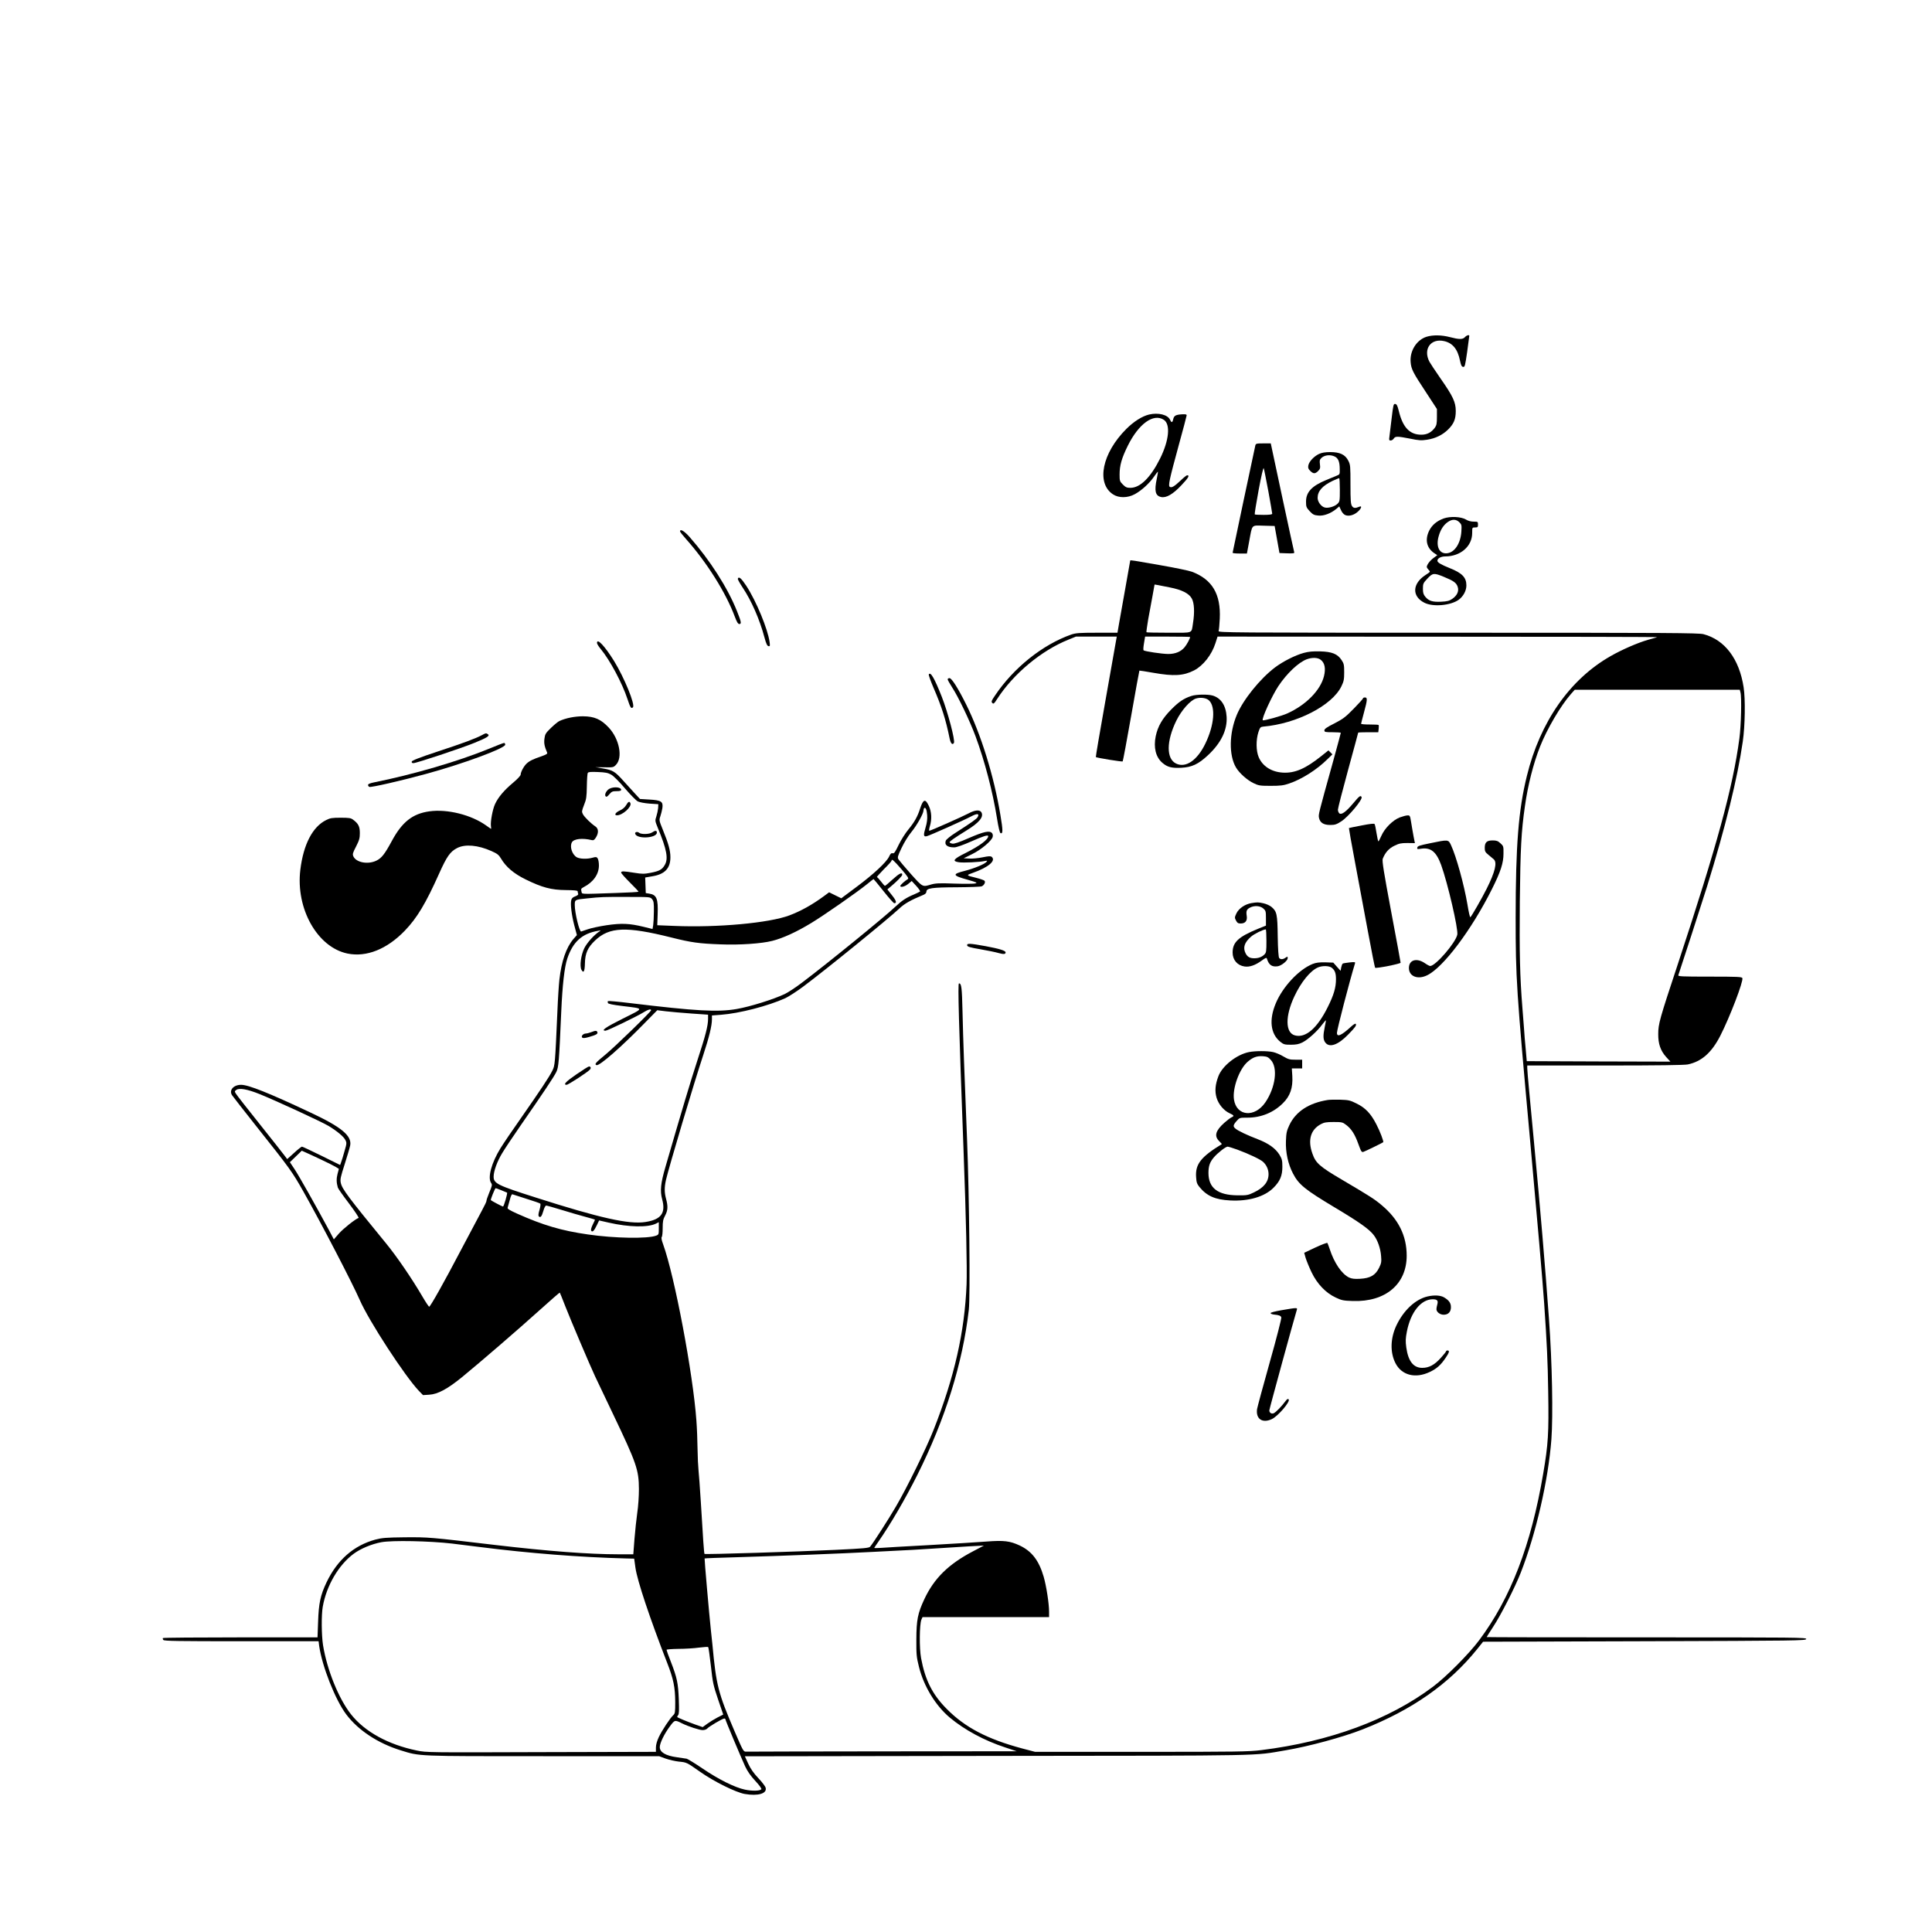 <?xml version="1.0" standalone="no"?>
<!DOCTYPE svg PUBLIC "-//W3C//DTD SVG 20010904//EN"
 "http://www.w3.org/TR/2001/REC-SVG-20010904/DTD/svg10.dtd">
<svg version="1.0" xmlns="http://www.w3.org/2000/svg"
 width="2000pt" height="2000pt" viewBox="0 0 2000 2000"
 preserveAspectRatio="xMidYMid meet">

<g transform="translate(0,2000) scale(0.1,-0.1)"
fill="#000000" stroke="none">
<path d="M14768 16514 c-103 -32 -176 -147 -165 -264 6 -72 24 -107 161 -314
l111 -170 0 -82 c0 -68 -4 -87 -21 -111 -37 -50 -81 -73 -141 -73 -119 0 -191
75 -232 243 -14 57 -22 73 -37 75 -19 3 -21 -8 -38 -150 -10 -84 -20 -170 -23
-190 -5 -33 -3 -38 13 -38 11 0 25 9 32 20 16 25 37 25 170 -1 91 -19 116 -20
175 -11 86 13 159 49 216 104 60 59 81 107 81 193 0 91 -28 152 -159 339 -54
78 -105 155 -114 172 -67 130 14 244 152 213 89 -20 141 -83 165 -203 10 -47
17 -62 32 -64 18 -3 21 11 42 155 12 87 22 161 22 166 0 14 -27 7 -45 -13 -23
-25 -59 -25 -155 0 -88 23 -176 24 -242 4z"/>
<path d="M11896 15709 c-72 -17 -159 -72 -236 -149 -251 -250 -314 -561 -139
-677 60 -40 152 -39 226 1 70 38 151 112 198 180 21 31 40 55 42 53 1 -2 -4
-35 -12 -73 -27 -126 -15 -176 44 -189 53 -12 123 28 211 122 73 77 88 103 59
103 -6 0 -36 -24 -67 -54 -66 -62 -93 -78 -112 -66 -19 11 -5 75 92 430 45
162 81 301 82 309 1 12 -10 14 -49 12 -64 -4 -82 -14 -90 -51 -8 -37 -18 -38
-33 -5 -24 52 -121 76 -216 54z m152 -55 c70 -46 55 -211 -38 -399 -98 -197
-206 -305 -308 -305 -37 0 -50 6 -78 34 -32 32 -34 38 -34 103 0 95 21 169 85
299 113 228 266 338 373 268z"/>
<path d="M12995 15388 c-13 -57 -235 -1104 -235 -1110 0 -5 33 -8 74 -8 l74 0
23 123 c34 184 19 168 151 165 l113 -3 25 -140 25 -140 79 -3 c61 -2 77 0 74
10 -3 7 -58 264 -124 570 l-119 558 -77 0 c-72 0 -78 -2 -83 -22z m135 -474
c22 -121 40 -226 40 -232 0 -8 -28 -12 -88 -12 -49 0 -91 2 -93 5 -3 2 15 115
40 250 28 151 49 239 53 228 4 -10 25 -117 48 -239z"/>
<path d="M13655 15301 c-52 -24 -103 -78 -111 -118 -5 -26 -1 -37 19 -57 32
-32 51 -33 82 -2 21 21 24 31 19 69 -5 37 -3 48 14 65 29 29 84 38 130 20 44
-16 61 -54 61 -136 1 -51 0 -54 -31 -66 -18 -8 -68 -28 -111 -46 -148 -61
-207 -125 -207 -222 0 -54 3 -62 38 -100 33 -35 45 -41 89 -45 56 -6 130 22
188 70 l29 25 18 -39 c9 -22 28 -44 42 -50 36 -17 91 -3 131 33 37 32 48 66
18 53 -43 -18 -61 -17 -77 6 -13 20 -16 55 -16 224 0 188 -1 204 -22 245 -32
64 -87 90 -188 90 -52 0 -87 -6 -115 -19z m215 -371 c0 -114 -1 -122 -24 -145
-28 -28 -95 -48 -131 -39 -38 9 -75 59 -75 100 0 70 49 125 155 176 33 15 63
28 68 28 4 0 7 -54 7 -120z"/>
<path d="M14945 14633 c-71 -26 -120 -67 -150 -126 -46 -94 -27 -179 52 -233
l32 -21 -39 -29 c-38 -28 -70 -71 -70 -93 0 -6 9 -20 19 -30 20 -20 19 -20
-30 -52 -139 -89 -146 -221 -15 -288 89 -46 272 -30 356 30 48 35 80 94 80
149 0 82 -44 128 -173 179 -89 36 -127 58 -127 76 0 25 36 45 81 45 158 0 279
105 279 242 0 58 0 58 30 58 27 0 30 3 30 30 0 29 -2 30 -44 30 -28 0 -59 8
-81 22 -51 30 -162 35 -230 11z m162 -39 c24 -24 25 -30 21 -97 -8 -121 -68
-214 -145 -224 -82 -11 -122 68 -89 179 19 67 51 115 95 145 45 31 85 29 118
-3z m-159 -566 c100 -41 128 -61 142 -103 15 -45 -6 -90 -57 -125 -30 -20 -51
-26 -115 -29 -90 -4 -127 8 -163 51 -20 24 -25 41 -25 84 0 51 3 58 46 104 56
60 68 61 172 18z"/>
<path d="M7040 14499 c0 -6 27 -40 60 -77 217 -243 415 -559 506 -804 21 -56
34 -78 47 -78 25 0 21 22 -24 134 -97 243 -280 528 -492 769 -54 60 -97 86
-97 56z"/>
<path d="M11700 14197 c0 -2 -22 -129 -50 -283 -27 -153 -57 -321 -66 -371
l-16 -93 -213 0 c-183 0 -219 -3 -266 -19 -296 -104 -596 -344 -788 -630 -38
-55 -41 -65 -29 -78 13 -13 19 -8 49 39 168 262 460 505 741 617 l76 31 212 0
211 0 -6 -32 c-3 -18 -53 -298 -110 -622 -58 -324 -103 -591 -101 -593 8 -8
272 -51 278 -45 3 4 43 216 88 472 45 256 83 466 85 468 1 1 67 -9 146 -23
210 -37 310 -31 420 25 94 49 182 160 221 281 l22 69 2280 -1 c1255 0 2277 -2
2271 -5 -5 -2 -49 -15 -97 -28 -107 -31 -268 -101 -385 -168 -422 -240 -730
-680 -867 -1241 -87 -352 -116 -719 -116 -1468 0 -625 7 -736 150 -2309 80
-886 128 -1438 145 -1680 29 -425 37 -595 42 -920 7 -428 0 -541 -52 -846
-125 -738 -338 -1290 -663 -1724 -106 -142 -343 -380 -478 -481 -454 -341
-1069 -568 -1776 -656 -130 -16 -244 -18 -1243 -18 l-1100 0 -137 36 c-357 96
-589 217 -778 409 -148 149 -223 298 -265 525 -19 101 -17 348 3 398 l12 27
655 0 655 0 0 55 c0 84 -28 266 -56 363 -49 168 -123 264 -248 323 -101 47
-163 55 -344 41 -87 -7 -355 -23 -597 -37 -242 -13 -468 -26 -502 -29 -35 -2
-63 -2 -63 0 0 2 20 31 44 66 126 181 278 442 404 693 287 575 467 1150 531
1705 16 134 5 1178 -18 1760 -30 749 -40 1022 -47 1325 -6 256 -11 295 -37
295 -13 0 -2 -401 48 -1740 26 -691 37 -1210 31 -1375 -20 -494 -125 -958
-342 -1508 -73 -186 -278 -603 -389 -792 -77 -132 -230 -370 -267 -416 -11
-14 -65 -19 -358 -33 -392 -19 -1351 -49 -1357 -42 -5 5 -16 163 -38 536 -9
146 -20 294 -24 330 -4 36 -9 135 -10 220 -1 85 -6 218 -12 295 -35 488 -226
1497 -344 1823 -16 43 -21 70 -15 76 6 6 10 47 10 92 0 69 4 91 25 130 29 54
31 96 10 174 -18 68 -18 117 -1 195 29 128 292 1011 385 1290 62 188 91 307
91 374 l0 39 93 7 c190 14 488 91 667 172 36 17 121 72 189 123 233 174 869
691 993 807 52 49 115 85 251 141 16 7 27 19 27 31 0 37 57 45 315 46 132 1
248 5 258 10 25 11 42 44 28 58 -6 6 -43 19 -83 29 -109 27 -109 27 -38 52
162 57 243 126 196 166 -12 9 -32 8 -95 -5 -44 -9 -106 -15 -137 -13 l-58 3
87 43 c94 46 203 138 213 178 4 14 1 31 -6 39 -25 30 -84 17 -237 -49 -107
-47 -156 -63 -175 -59 -16 3 -28 9 -28 14 0 10 51 45 175 122 132 81 180 140
155 187 -16 30 -67 26 -135 -11 -65 -34 -391 -179 -405 -179 -4 0 -2 21 6 47
22 72 18 150 -11 211 -36 77 -58 70 -90 -28 -27 -84 -58 -139 -120 -215 -32
-38 -78 -111 -102 -161 -36 -75 -47 -91 -62 -87 -15 4 -24 -5 -37 -34 -27 -58
-161 -183 -337 -314 l-158 -118 -63 31 -63 31 -54 -40 c-121 -89 -240 -155
-357 -199 -210 -79 -744 -128 -1193 -109 l-175 7 4 113 c6 161 -10 202 -86
214 l-37 6 -3 81 -3 80 75 13 c128 21 186 82 186 197 0 69 -20 142 -79 286
-38 94 -39 98 -25 138 8 23 17 62 21 85 9 67 -11 81 -133 88 l-99 6 -50 54
c-27 29 -83 90 -123 135 -86 96 -109 110 -211 127 l-76 13 92 -1 c87 -2 94 -1
118 24 75 74 37 270 -74 388 -81 86 -148 115 -266 116 -86 0 -180 -19 -244
-49 -14 -6 -53 -38 -87 -71 -56 -54 -62 -65 -68 -112 -6 -47 0 -79 28 -144 5
-12 -8 -20 -61 -39 -86 -29 -122 -47 -151 -74 -28 -25 -62 -88 -62 -114 0 -11
-32 -46 -80 -86 -92 -77 -153 -149 -186 -221 -25 -55 -48 -181 -42 -226 3 -16
3 -29 1 -29 -1 0 -25 16 -51 35 -154 110 -401 172 -587 146 -174 -24 -283
-110 -389 -307 -74 -137 -106 -177 -159 -203 -88 -43 -210 -20 -239 44 -10 23
-7 35 28 102 33 65 39 86 39 139 0 68 -15 98 -69 138 -23 18 -42 21 -129 21
-87 0 -109 -3 -150 -24 -141 -69 -236 -252 -268 -515 -49 -402 176 -802 488
-867 196 -40 408 44 594 237 126 131 216 281 354 589 80 179 115 229 187 266
83 43 216 31 355 -31 61 -27 77 -40 99 -77 51 -87 133 -157 256 -217 169 -83
265 -109 415 -110 87 -1 123 -4 123 -13 0 -6 2 -18 5 -25 4 -9 -7 -18 -30 -27
-24 -8 -37 -20 -41 -38 -11 -41 3 -155 31 -262 l27 -101 -37 -42 c-74 -87
-123 -230 -144 -418 -6 -52 -16 -203 -21 -335 -24 -544 -25 -556 -53 -610 -32
-65 -126 -205 -321 -485 -87 -123 -183 -265 -214 -315 -94 -151 -136 -306 -98
-361 13 -18 11 -28 -19 -99 -18 -44 -31 -83 -29 -86 2 -4 -19 -49 -47 -100
-28 -52 -126 -236 -217 -409 -174 -332 -315 -583 -329 -587 -4 -1 -37 48 -73
110 -104 178 -261 408 -369 540 -398 486 -459 568 -473 631 -8 38 -3 60 41
197 27 85 52 170 56 191 19 100 -89 190 -409 340 -435 205 -644 288 -720 288
-78 0 -126 -54 -95 -106 8 -12 122 -159 254 -325 349 -439 370 -469 487 -676
188 -334 504 -942 582 -1120 95 -218 468 -790 613 -942 l42 -43 64 4 c89 5
189 59 340 182 188 154 580 492 805 695 112 101 205 182 207 180 2 -2 28 -67
58 -144 53 -136 250 -600 306 -720 16 -33 100 -211 188 -395 243 -509 266
-575 267 -775 0 -74 -7 -180 -17 -245 -9 -63 -22 -186 -29 -272 l-12 -158
-155 0 c-306 0 -733 33 -1271 96 -682 81 -696 82 -940 80 -194 -2 -236 -6
-305 -24 -223 -61 -393 -209 -505 -443 -63 -132 -81 -218 -87 -406 l-6 -163
-797 0 c-438 0 -800 -3 -803 -7 -4 -3 -2 -12 4 -20 9 -11 154 -13 809 -13
l798 0 6 -48 c30 -211 167 -559 280 -709 124 -165 329 -300 566 -373 199 -62
158 -60 1473 -60 l1200 0 68 -25 c38 -13 99 -27 136 -31 82 -8 80 -7 221 -106
143 -101 368 -212 461 -229 138 -24 233 4 217 64 -3 14 -37 59 -76 100 -50 53
-80 97 -105 151 l-34 75 2612 4 c2847 3 2637 -1 2986 58 238 40 589 135 796
216 511 201 896 470 1187 832 l61 76 1671 5 c1581 5 1671 6 1674 23 3 16 -81
17 -1652 17 -911 0 -1656 1 -1656 3 0 2 29 48 65 103 81 122 227 409 288 564
157 402 285 958 317 1380 18 248 8 790 -25 1245 -41 565 -88 1119 -155 1830
-11 116 -22 235 -25 265 -3 30 -14 150 -25 265 -11 116 -20 222 -20 238 l0 27
805 0 c550 0 821 4 857 11 143 30 247 122 337 298 99 194 240 563 228 596 -6
13 -49 15 -338 15 -292 0 -330 2 -325 15 13 35 252 773 298 920 190 614 315
1122 369 1497 24 166 28 438 9 563 -45 294 -195 492 -415 550 -52 13 -345 15
-2543 15 -2362 0 -2484 1 -2477 18 4 9 9 67 12 127 12 255 -78 406 -287 486
-28 11 -178 42 -333 69 -273 48 -307 54 -307 47z m410 -278 c123 -24 197 -61
227 -114 26 -46 31 -142 13 -255 -18 -111 10 -100 -249 -100 -125 0 -230 2
-233 5 -2 3 6 62 18 133 13 70 33 180 45 244 l21 117 31 -5 c18 -4 75 -14 127
-25z m210 -513 c0 -15 -34 -79 -57 -106 -38 -46 -96 -70 -169 -70 -63 0 -244
27 -256 38 -4 4 -2 37 5 75 l11 67 233 0 c128 0 233 -2 233 -4z m5697 -573
c14 -50 7 -344 -11 -478 -67 -504 -230 -1101 -636 -2332 -191 -576 -204 -623
-204 -728 -1 -101 24 -172 82 -237 l44 -48 -744 2 -743 3 -11 125 c-7 69 -15
168 -18 220 -4 52 -11 145 -16 205 -26 321 -32 579 -27 1102 6 549 15 726 53
988 30 216 88 443 156 615 72 183 213 423 319 544 l41 46 854 0 854 0 7 -27z
m-11690 -852 c25 -14 83 -72 143 -143 56 -65 115 -125 132 -134 18 -9 71 -19
122 -23 l91 -6 -2 -40 c-2 -22 -10 -60 -18 -85 -15 -45 -15 -48 15 -121 93
-224 111 -320 70 -386 -27 -46 -57 -61 -144 -78 -68 -13 -88 -13 -169 0 -113
18 -137 19 -137 2 0 -7 41 -53 90 -102 50 -49 90 -92 90 -96 0 -3 -105 -9
-232 -13 -389 -13 -350 -15 -359 17 -6 24 -4 29 24 44 99 51 157 133 157 224
0 30 -6 63 -13 73 -11 16 -18 17 -53 7 -57 -16 -132 -13 -164 5 -48 29 -74
109 -50 154 20 37 109 47 207 23 17 -4 27 3 43 29 29 48 26 91 -7 113 -44 29
-114 97 -129 127 -13 25 -12 33 12 95 24 59 27 84 29 194 1 69 5 131 10 138 5
10 32 12 104 9 78 -3 104 -8 138 -27z m3271 -419 c3 -40 -2 -80 -17 -130 -24
-79 -21 -97 14 -88 32 8 386 166 459 205 62 33 87 30 67 -7 -10 -19 -64 -57
-234 -166 -49 -31 -91 -66 -96 -78 -17 -45 17 -71 89 -70 20 0 92 25 173 61
124 55 177 72 177 55 0 -35 -89 -101 -234 -174 -128 -63 -143 -85 -70 -96 49
-7 216 1 269 13 26 5 28 4 17 -9 -20 -24 -124 -67 -224 -93 -135 -34 -130 -48
32 -93 92 -26 101 -31 76 -37 -16 -5 -113 -5 -215 -2 -155 6 -195 4 -241 -9
-92 -27 -86 -30 -211 109 -63 71 -120 139 -128 151 -12 20 -9 32 32 118 26 55
68 124 101 164 57 69 126 192 126 224 0 9 3 20 7 24 14 14 27 -16 31 -72z
m-268 -558 c69 -80 80 -98 67 -105 -28 -16 -77 -60 -77 -70 0 -19 47 -8 82 21
l36 30 47 -51 c26 -28 43 -54 39 -58 -5 -4 -34 -18 -64 -31 -78 -32 -127 -65
-190 -125 -108 -103 -702 -587 -970 -789 -63 -48 -143 -100 -176 -116 -119
-56 -359 -131 -497 -155 -197 -34 -417 -22 -1105 61 -122 15 -225 24 -228 21
-4 -3 -4 -12 -1 -20 3 -9 49 -19 149 -31 233 -29 232 -17 5 -131 -178 -89
-230 -125 -179 -125 20 0 334 152 400 194 41 26 72 34 72 18 0 -15 -371 -375
-470 -457 -106 -87 -119 -102 -95 -111 29 -12 258 188 504 441 l125 127 90
-11 c50 -6 169 -16 264 -23 l172 -12 0 -42 c0 -71 -26 -173 -110 -429 -69
-210 -167 -538 -331 -1104 -50 -171 -58 -249 -34 -337 38 -142 -11 -209 -173
-234 -169 -27 -472 41 -1132 252 -403 128 -440 147 -440 218 0 55 36 156 87
240 24 41 111 172 193 290 232 334 345 503 369 553 24 50 28 101 51 624 12
275 33 460 62 548 58 175 153 261 318 289 31 6 33 5 15 -6 -56 -37 -128 -117
-156 -173 -35 -71 -50 -186 -30 -224 22 -40 34 -18 36 65 2 105 28 165 105
238 148 141 323 148 790 31 206 -52 288 -63 510 -71 196 -8 425 8 534 36 111
28 251 92 404 185 135 82 467 313 580 404 34 28 63 51 65 51 2 0 48 -56 103
-125 54 -68 104 -125 111 -125 29 0 22 26 -23 82 l-48 61 30 25 c75 63 124
114 124 127 0 29 -31 14 -101 -50 -39 -36 -74 -65 -78 -65 -4 0 -22 20 -41 45
-19 25 -38 45 -42 45 -5 0 27 36 71 81 45 44 81 84 81 90 0 22 22 3 100 -87z
m-2579 -313 c16 -20 19 -39 18 -125 0 -55 -4 -120 -7 -142 l-7 -41 -94 23
c-145 35 -225 39 -382 16 -74 -11 -162 -30 -195 -42 -32 -11 -63 -22 -68 -23
-18 -4 -66 193 -66 273 0 57 -1 57 129 70 143 15 166 16 419 15 233 0 234 0
253 -24z m-4066 -2016 c158 -63 650 -290 717 -331 87 -53 156 -110 173 -145
15 -29 15 -36 -9 -117 -13 -48 -29 -99 -35 -114 l-10 -28 -192 95 c-106 52
-197 95 -203 95 -6 0 -43 -29 -82 -65 l-71 -64 -24 32 c-13 18 -127 163 -254
322 -128 160 -240 303 -250 319 -18 28 -18 29 1 43 30 23 114 8 239 -42z m639
-679 c66 -31 134 -65 152 -76 l32 -20 -14 -53 c-12 -47 -12 -88 3 -140 2 -10
54 -84 115 -164 61 -81 106 -149 100 -151 -33 -11 -158 -110 -203 -161 l-53
-61 -49 93 c-129 240 -314 569 -358 634 l-48 72 61 59 62 60 40 -18 c23 -10
95 -43 160 -74z m1867 -318 c30 -12 56 -23 58 -24 7 -6 -33 -144 -42 -144 -8
0 -110 54 -126 66 -5 4 43 124 50 124 4 0 31 -10 60 -22z m259 -88 c74 -23
139 -45 143 -50 5 -4 1 -33 -8 -65 -12 -38 -14 -60 -7 -67 17 -17 30 -1 47 57
8 31 21 55 29 55 7 0 79 -20 160 -45 81 -25 191 -57 244 -71 53 -14 98 -28
100 -29 2 -2 -8 -25 -22 -52 -15 -31 -21 -54 -16 -63 12 -20 31 -1 59 58 l23
48 101 -23 c208 -47 403 -51 487 -10 l30 15 0 -64 c0 -61 -1 -65 -27 -75 -88
-34 -434 -28 -707 12 -273 39 -463 95 -734 216 -77 35 -102 50 -97 61 3 8 13
44 22 79 9 38 20 62 27 60 6 -2 72 -23 146 -47z m-770 -3569 c96 -12 227 -28
290 -36 505 -64 1035 -106 1510 -118 l85 -2 13 -94 c19 -135 149 -523 327
-981 67 -171 84 -255 85 -411 0 -103 -2 -118 -20 -134 -32 -29 -118 -159 -150
-227 -19 -41 -30 -79 -30 -108 l0 -45 -1188 -3 c-1172 -4 -1188 -4 -1288 17
-295 61 -538 194 -680 374 -128 162 -248 459 -290 716 -16 102 -18 313 -3 397
38 219 164 434 321 550 72 53 184 100 285 119 112 21 500 13 733 -14z m5393
-80 c-253 -132 -403 -279 -504 -495 -69 -147 -82 -215 -83 -416 -1 -159 2
-185 27 -285 50 -202 172 -402 320 -526 152 -127 356 -237 572 -308 l120 -40
-1387 -1 c-764 -1 -1400 -2 -1415 -3 -27 -1 -31 7 -120 214 -169 394 -189 473
-228 894 -3 33 -10 101 -16 150 -18 169 -68 739 -65 742 2 2 155 8 342 13 463
14 1061 37 1404 55 157 8 341 18 410 21 69 4 242 15 385 24 143 9 280 18 305
18 l45 2 -112 -59z m-2714 -1185 c19 -175 25 -202 74 -347 l54 -158 -61 -31
c-34 -18 -81 -47 -107 -66 l-45 -33 -80 28 c-78 28 -175 68 -183 76 -2 3 2 11
9 20 10 12 11 50 7 163 -7 169 -18 223 -81 386 -26 65 -46 122 -46 127 0 5 55
9 123 10 67 0 163 6 212 13 50 6 93 9 96 6 4 -3 16 -90 28 -194z m151 -555 c0
-11 154 -377 204 -487 25 -53 57 -98 106 -151 45 -49 67 -80 61 -86 -17 -17
-95 -19 -170 -3 -104 22 -273 106 -439 219 -78 53 -152 98 -164 101 -13 2 -58
9 -101 15 -117 16 -177 52 -177 105 0 41 46 136 104 214 51 69 52 69 126 32
64 -32 181 -70 214 -70 19 0 39 7 47 16 16 20 159 104 176 104 7 0 13 -4 13
-9z"/>
<path d="M6309 11835 c-32 -17 -55 -63 -39 -79 8 -8 19 -2 38 22 24 28 33 32
75 32 33 0 47 4 47 14 0 28 -76 35 -121 11z"/>
<path d="M6481 11664 c-14 -23 -37 -42 -66 -55 -44 -20 -61 -49 -28 -49 57 0
154 87 139 125 -9 24 -23 18 -45 -21z"/>
<path d="M6751 11383 c-28 -20 -113 -22 -135 -4 -19 16 -48 7 -40 -12 21 -56
224 -43 224 14 0 23 -17 24 -49 2z"/>
<path d="M6120 9315 c-19 -7 -45 -14 -56 -14 -28 -1 -51 -28 -37 -42 8 -8 28
-6 70 6 76 22 93 32 87 50 -7 18 -18 18 -64 0z"/>
<path d="M5968 8879 c-109 -74 -142 -109 -103 -109 18 0 223 134 242 158 14
16 9 32 -10 32 -7 0 -65 -37 -129 -81z"/>
<path d="M7638 14009 c-2 -7 21 -48 51 -93 90 -135 176 -330 225 -516 17 -63
28 -86 41 -89 16 -3 17 2 12 42 -19 136 -138 424 -241 582 -52 79 -79 102 -88
74z"/>
<path d="M6180 13344 c0 -9 17 -37 39 -63 94 -113 222 -352 276 -516 30 -91
39 -105 57 -87 26 26 -90 308 -195 479 -98 157 -177 241 -177 187z"/>
<path d="M13496 13241 c-91 -25 -214 -88 -297 -150 -156 -118 -332 -337 -396
-492 -79 -189 -83 -418 -8 -544 34 -58 117 -132 183 -163 52 -25 68 -27 177
-27 100 0 132 4 190 24 131 44 287 143 398 253 l50 49 -21 21 -20 20 -69 -55
c-168 -135 -279 -183 -406 -175 -116 8 -207 66 -247 160 -28 65 -29 179 -3
259 16 48 21 54 48 57 349 30 714 218 811 417 25 52 29 71 29 146 0 76 -3 90
-27 126 -42 64 -101 87 -223 90 -73 2 -118 -2 -169 -16z m177 -72 c41 -32 52
-89 33 -168 -36 -146 -185 -298 -379 -386 -56 -26 -247 -79 -255 -71 -14 15
96 255 162 354 88 132 208 245 293 277 57 21 116 19 146 -6z"/>
<path d="M9615 13019 c-4 -5 18 -67 48 -137 87 -201 127 -329 167 -524 11 -55
29 -74 45 -49 15 24 -64 322 -126 479 -76 192 -116 261 -134 231z"/>
<path d="M9810 12968 c0 -7 21 -44 46 -83 66 -101 184 -349 242 -505 96 -259
179 -577 223 -852 15 -95 28 -149 37 -153 25 -9 25 29 -2 189 -67 404 -201
836 -356 1147 -83 166 -148 269 -171 269 -10 0 -19 -6 -19 -12z"/>
<path d="M12335 12796 c-79 -25 -131 -60 -210 -140 -93 -94 -139 -174 -161
-277 -24 -117 0 -216 68 -275 52 -45 96 -57 197 -52 110 6 176 37 276 130 135
126 201 261 193 398 -7 117 -59 195 -146 220 -50 14 -168 12 -217 -4z m180
-46 c71 -67 55 -257 -37 -447 -84 -174 -202 -255 -302 -208 -104 49 -103 231
1 444 53 108 145 212 204 230 48 15 107 6 134 -19z"/>
<path d="M14110 12771 c0 -5 -44 -54 -97 -108 -85 -87 -111 -106 -200 -152
-78 -39 -103 -57 -103 -71 0 -18 7 -20 85 -20 47 0 85 -3 85 -6 0 -4 -36 -136
-79 -293 -155 -557 -153 -551 -147 -586 10 -51 47 -75 116 -75 49 0 65 5 116
38 74 48 224 228 209 252 -12 19 -23 10 -87 -66 -74 -88 -121 -122 -143 -104
-8 7 -15 24 -15 38 0 14 47 198 105 410 58 211 105 386 105 388 0 2 47 4 104
4 l104 0 4 35 c2 20 2 38 -1 40 -2 3 -44 5 -93 5 -48 0 -88 3 -88 8 0 4 14 57
30 117 36 132 37 155 10 155 -11 0 -20 -4 -20 -9z"/>
<path d="M4989 12390 c-68 -36 -194 -83 -459 -170 -188 -62 -266 -93 -268
-104 -2 -11 4 -16 18 -16 30 0 495 154 634 211 130 53 161 73 136 89 -19 12
-19 13 -61 -10z"/>
<path d="M5062 12249 c-320 -131 -789 -268 -1194 -349 -39 -8 -58 -16 -58 -26
0 -8 6 -17 14 -20 18 -7 333 65 581 133 386 105 825 267 825 304 0 11 -6 19
-12 18 -7 0 -77 -27 -156 -60z"/>
<path d="M14490 11538 c-72 -28 -157 -113 -190 -190 -14 -32 -28 -58 -31 -58
-3 0 -12 38 -19 84 -7 47 -16 89 -20 95 -4 8 -47 3 -134 -14 -71 -13 -130 -26
-132 -27 -1 -2 26 -159 62 -348 35 -190 96 -513 134 -719 38 -206 72 -376 75
-379 9 -10 265 41 264 52 0 6 -44 245 -98 531 -77 410 -95 525 -87 545 26 65
62 106 119 134 51 25 70 29 137 29 l77 -1 -14 71 c-7 40 -19 105 -25 145 -11
68 -13 72 -37 71 -14 0 -51 -10 -81 -21z"/>
<path d="M14805 11271 c-108 -22 -131 -29 -133 -45 -4 -17 0 -18 38 -12 101
16 159 -31 209 -169 68 -188 178 -663 167 -720 -17 -84 -225 -325 -281 -325
-7 0 -32 13 -56 30 -85 57 -164 33 -164 -51 0 -86 91 -123 189 -75 168 82 460
471 671 893 90 180 119 269 119 366 1 76 0 79 -32 108 -26 24 -41 29 -81 29
-60 0 -81 -20 -81 -77 0 -35 5 -45 38 -72 20 -17 45 -37 55 -46 38 -33 14
-131 -73 -305 -49 -98 -158 -288 -169 -295 -5 -2 -18 57 -30 131 -34 202 -116
500 -171 617 -27 57 -27 57 -215 18z"/>
<path d="M12954 10651 c-65 -11 -129 -54 -154 -105 -20 -42 -20 -47 -5 -75 13
-25 22 -31 49 -31 48 0 70 29 62 79 -8 50 -1 68 35 86 44 23 103 19 136 -9 26
-23 28 -29 28 -101 l0 -77 -80 -32 c-205 -84 -265 -139 -265 -247 0 -76 49
-133 123 -144 53 -8 112 13 178 61 44 32 50 34 55 17 20 -63 51 -84 110 -76
40 6 104 58 104 84 0 19 -1 19 -22 5 -27 -19 -52 -20 -66 -3 -7 8 -13 91 -15
223 -3 231 -9 259 -65 306 -17 14 -54 31 -82 37 -55 12 -64 12 -126 2z m156
-391 c0 -107 -2 -122 -20 -140 -27 -27 -62 -40 -106 -40 -46 0 -70 14 -89 50
-31 60 -13 114 56 174 35 30 123 73 152 75 4 1 7 -53 7 -119z"/>
<path d="M10012 10213 c2 -13 31 -22 138 -40 74 -13 159 -30 188 -39 52 -14
72 -13 72 7 0 18 -65 38 -205 64 -165 30 -198 32 -193 8z"/>
<path d="M13588 10021 c-142 -57 -309 -235 -381 -407 -72 -171 -55 -316 46
-398 35 -28 45 -31 110 -31 55 0 83 6 118 23 57 28 155 116 204 183 21 27 39
49 40 47 2 -2 -3 -32 -11 -68 -19 -92 -18 -133 7 -164 43 -54 131 -23 235 84
74 76 88 95 79 111 -4 6 -24 -6 -48 -28 -100 -92 -147 -113 -147 -65 0 33 132
540 186 716 6 18 2 19 -56 13 -34 -4 -66 -9 -70 -12 -5 -3 -12 -21 -16 -40
l-6 -35 -38 42 -38 43 -83 3 c-64 1 -95 -3 -131 -17z m198 -39 c33 -26 44 -56
44 -119 0 -86 -23 -164 -85 -288 -109 -220 -230 -324 -341 -293 -99 27 -101
199 -5 403 69 148 165 266 244 300 45 20 117 18 143 -3z"/>
<path d="M12930 9109 c-128 -25 -278 -143 -318 -252 -32 -85 -38 -153 -18
-221 20 -68 76 -134 136 -161 46 -21 49 -28 18 -42 -13 -6 -47 -32 -76 -58
-89 -80 -104 -135 -52 -187 17 -17 30 -31 28 -32 -216 -132 -275 -207 -266
-340 3 -54 9 -72 34 -103 77 -94 163 -132 319 -140 191 -10 354 38 447 130 69
69 93 126 93 218 0 67 -4 81 -30 125 -42 67 -112 117 -225 161 -110 42 -207
88 -232 111 -25 21 -23 36 13 77 31 35 32 35 113 35 141 0 270 53 367 150 75
74 104 159 97 281 l-5 79 54 0 53 0 0 45 0 45 -69 0 c-60 0 -75 4 -126 34 -31
19 -79 39 -106 45 -58 13 -185 13 -249 0z m226 -82 c74 -81 48 -283 -56 -437
-111 -163 -300 -146 -326 28 -17 115 54 313 140 389 55 48 95 63 160 59 42 -3
55 -9 82 -39z m-347 -928 c119 -44 242 -102 268 -128 35 -33 55 -79 55 -126 0
-79 -49 -140 -152 -189 -60 -29 -72 -31 -170 -30 -204 2 -300 76 -300 232 0
71 14 112 56 161 38 45 122 111 142 111 8 0 54 -14 101 -31z"/>
<path d="M13745 8613 c-196 -31 -332 -120 -398 -261 -27 -57 -32 -81 -35 -162
-5 -118 22 -242 74 -340 58 -112 125 -166 422 -344 271 -162 367 -231 414
-293 39 -51 69 -136 75 -215 5 -59 3 -74 -21 -123 -38 -76 -90 -107 -196 -113
-59 -3 -85 0 -114 13 -76 36 -155 152 -201 295 -10 30 -21 58 -24 63 -4 4 -60
-17 -124 -47 l-116 -55 15 -53 c9 -29 36 -96 61 -148 58 -121 147 -214 250
-262 61 -29 79 -33 178 -36 337 -11 557 174 557 469 0 207 -85 378 -260 524
-72 61 -124 94 -407 261 -233 137 -275 173 -309 272 -50 140 -19 248 88 305
33 18 58 22 132 22 84 0 93 -2 128 -29 56 -42 91 -97 127 -197 29 -80 34 -89
53 -83 19 6 196 92 205 100 7 6 -33 113 -72 187 -56 109 -113 169 -203 213
-68 34 -82 37 -172 40 -53 1 -110 0 -127 -3z"/>
<path d="M14777 6579 c-125 -29 -248 -144 -322 -301 -62 -132 -66 -277 -10
-388 64 -127 207 -164 357 -92 70 33 114 72 164 147 37 54 42 75 19 75 -8 0
-15 -4 -15 -8 0 -5 -25 -36 -55 -69 -66 -73 -122 -103 -192 -103 -91 0 -145
68 -165 210 -9 67 -8 94 6 166 39 200 145 333 267 334 47 0 59 -14 48 -53 -5
-18 -9 -40 -9 -49 0 -30 37 -58 75 -58 47 0 75 29 75 78 0 43 -20 71 -70 101
-38 23 -104 26 -173 10z"/>
<path d="M13267 6437 c-73 -13 -116 -24 -114 -31 2 -6 17 -12 33 -14 54 -5 73
-12 78 -30 3 -10 -50 -218 -119 -462 -69 -245 -128 -464 -132 -487 -14 -102
55 -149 152 -104 65 30 196 184 175 205 -8 8 -18 2 -33 -19 -38 -52 -101 -117
-122 -125 -23 -9 -45 5 -45 30 0 13 257 952 284 1038 9 27 7 27 -157 -1z"/>
</g>
</svg>
